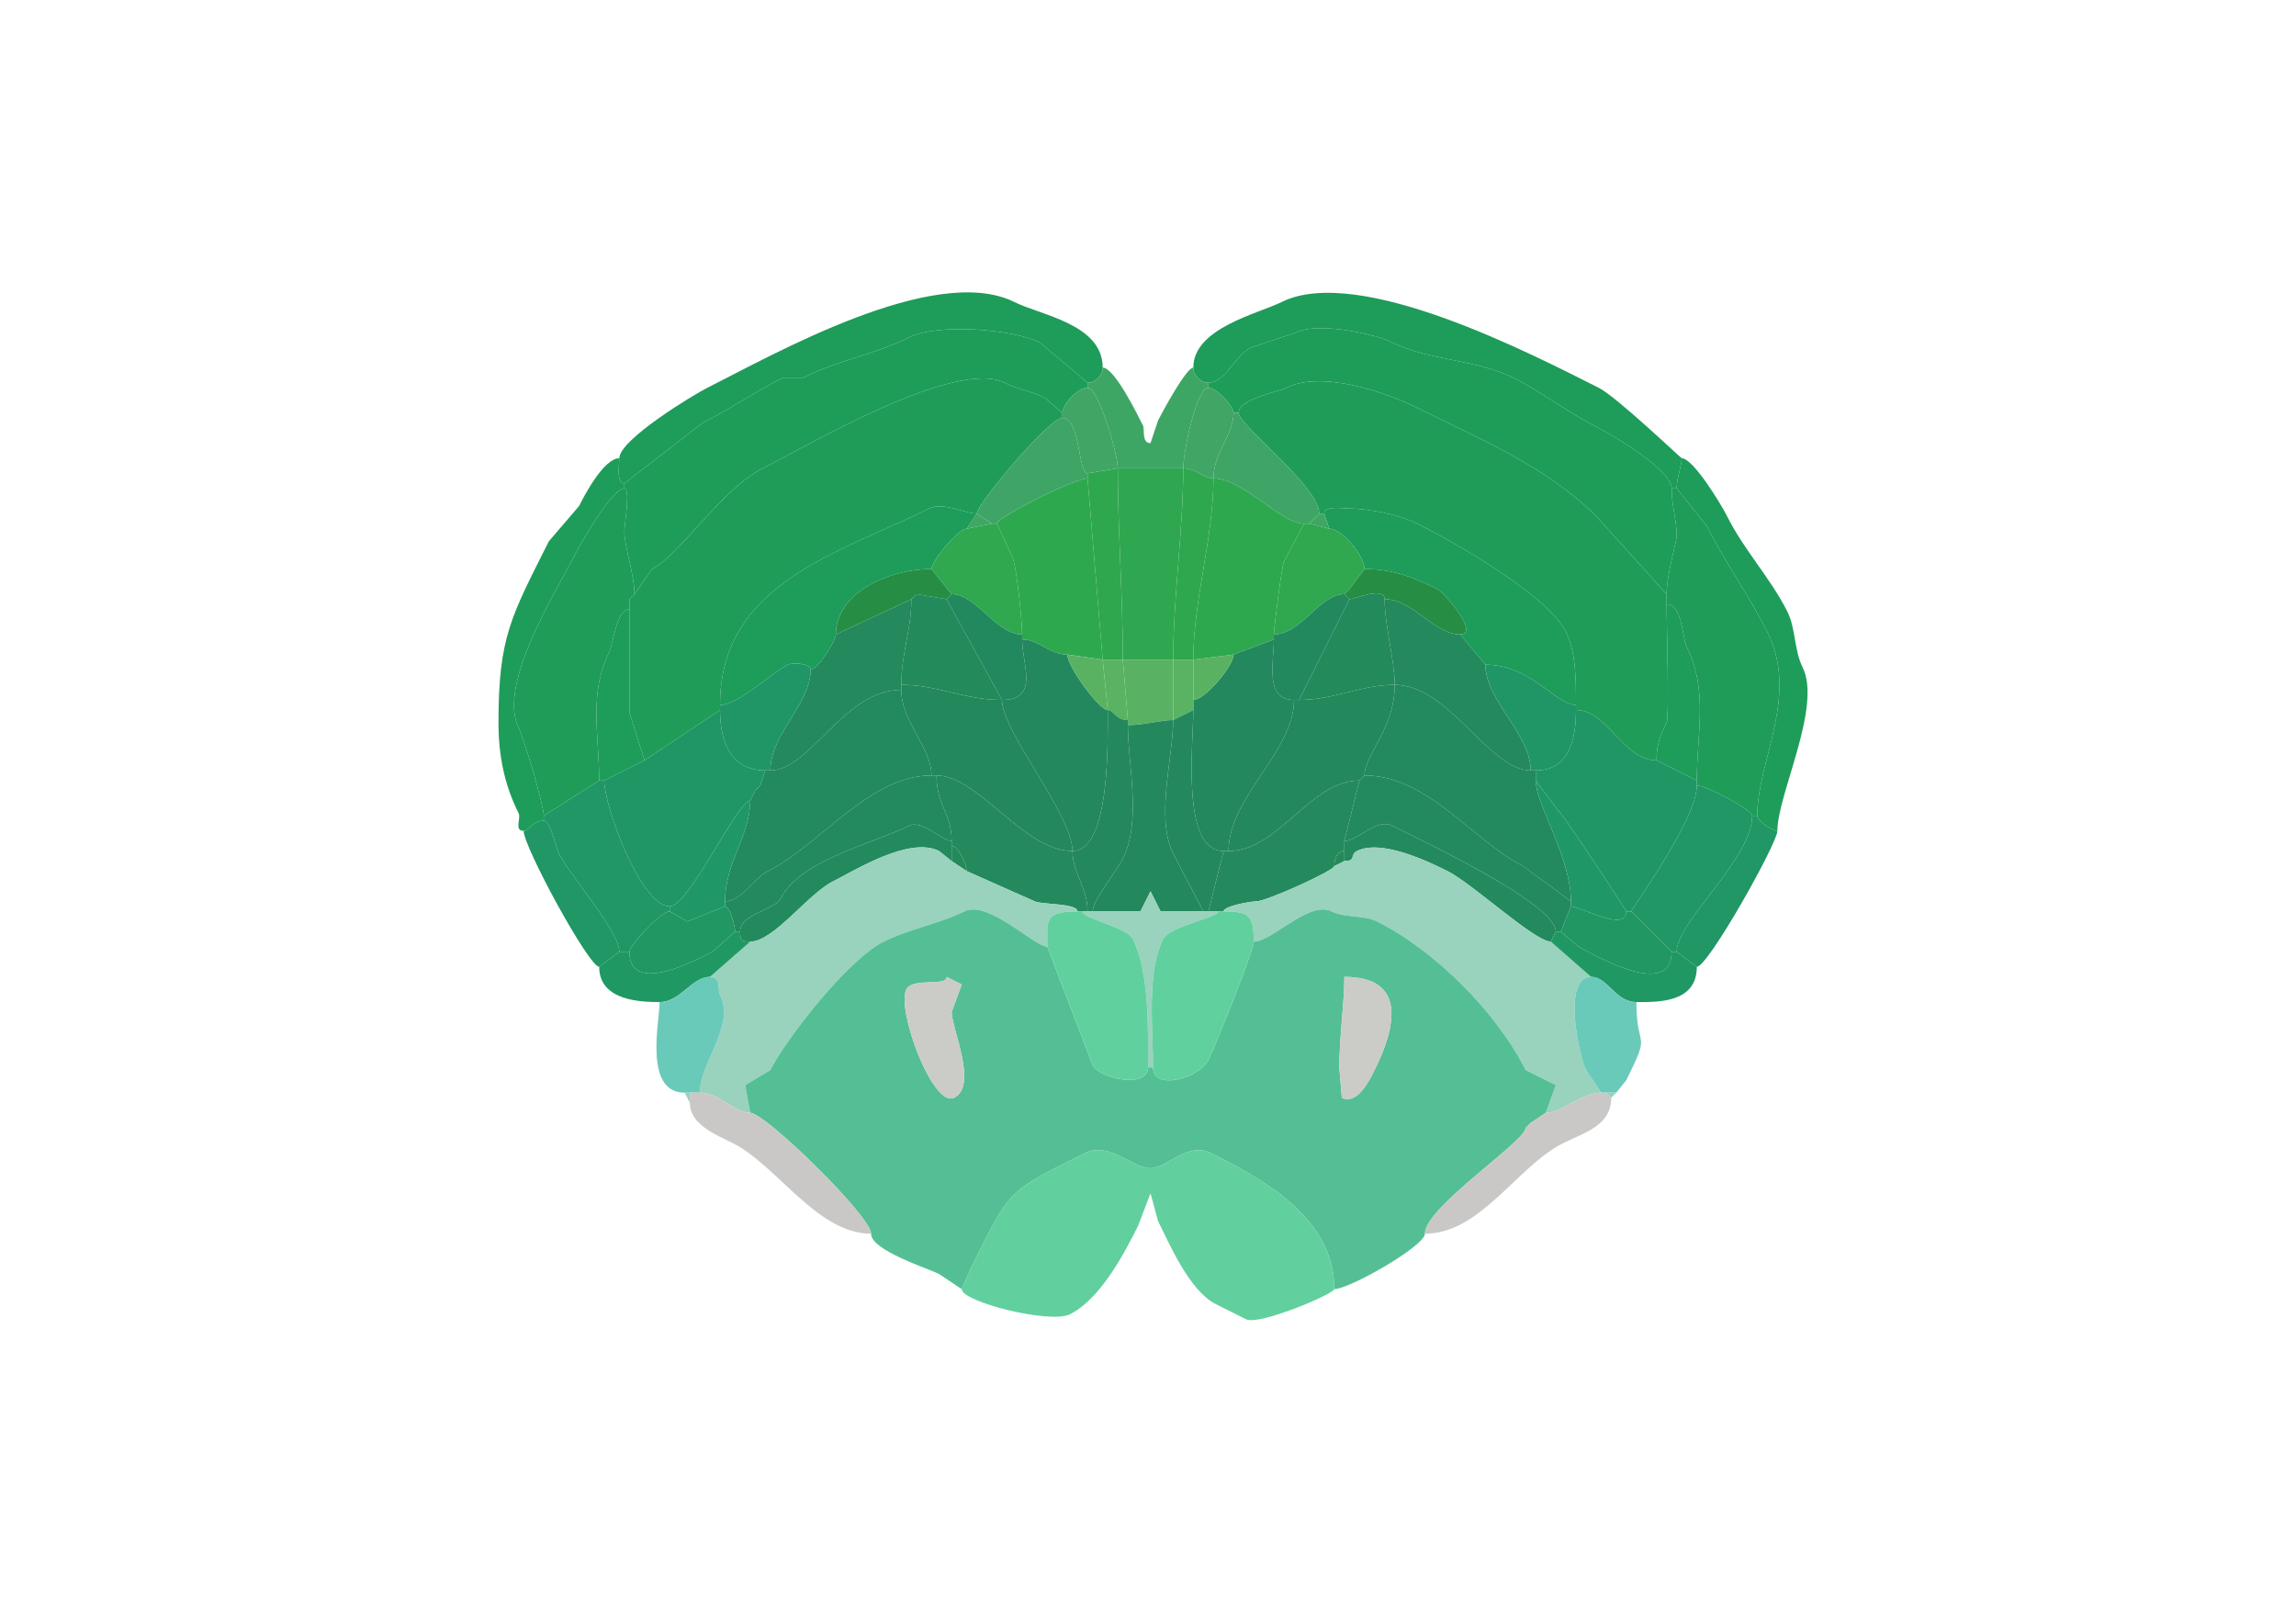 <svg xmlns="http://www.w3.org/2000/svg" viewBox="0 0 456 320"><path fill="#1E9C59" id="MOs1" d="M123 91c0 1.234-.643 5 1 5l15.5-12c5.452-2.726 10.534-6.267 16-9h4c6.822-3.411 14.233-4.616 21-8 5.696-2.848 20.717-1.642 26 1l9.5 8c1.658 0 3-1.46 3-3 0-8.639-12.295-10.398-17.5-13-15.828-7.914-48.105 10.553-61 17-2.702 1.35-17.5 10.302-17.5 14ZM332 97h1c0-2.124 1-4.436 1-6-.137 0-13.009-12.254-16.5-14-12.73-6.365-47.622-24.689-63-17-4.511 2.255-17.5 5.136-17.5 13 0 1.54 1.342 3 3 3 3.318 0 5.265-5.383 8.5-7l9-3c4.247-2.124 15.637.318 19 2 7.268 3.634 16.721 3.36 24 7 5.862 2.931 11.045 7.023 17 10 2.653 1.326 14.5 8.295 14.5 12Z"/><path fill="#1E9D58" id="MOs2/3" d="M124 97c1.274 0 0 7.277 0 8.5 0 3.118 2 8.513 2 12.5l3.5-5c5.531-2.765 13.734-15.867 22-20 8.33-4.165 38.183-21.909 48-17 2.57 1.285 5.39 1.695 8 3l3.5 3c0-1.661 3.008-5 5-5v-1l-9.5-8c-5.283-2.642-20.304-3.848-26-1-6.767 3.384-14.178 4.589-21 8h-4c-5.466 2.733-10.548 6.274-16 9L124 96v1ZM332 97c0 3.359 1 6.282 1 9.5 0 1.045-2 7.57-2 11.5l-14-15.5c-10.017-10.017-23.598-15.55-35.5-21.5-6.063-3.032-18.957-7.522-26-4-1.808.904-9.5 2.198-9.5 5h-1c0-1.26-3.346-5-5-5v-1c3.318 0 5.265-5.383 8.5-7l9-3c4.247-2.124 15.637.318 19 2 7.268 3.634 16.721 3.36 24 7 5.862 2.931 11.045 7.023 17 10 2.653 1.326 14.5 8.295 14.5 12Z"/><path fill="#3EA665" id="ACAd1" d="M222 93h13c0-3.17 2.611-16 5-16v-1c-1.658 0-3-1.46-3-3-1.4 0-6.198 8.896-7 10.5l-1.5 4.5c-1.816 0-1.117-2.734-1.5-3.5-.996-1.992-5.645-11.5-8-11.5 0 1.54-1.342 3-3 3v1c2.16 0 6 13.183 6 16Z"/><path fill="#1F9D58" id="MOs5" d="m143 141-15 10-3-9.5V119l1-1 3.5-5c5.531-2.765 13.734-15.867 22-20 8.33-4.165 38.183-21.909 48-17 2.57 1.285 5.39 1.695 8 3l3.5 3v1c-2.672 0-17 17.157-17 19-2.231 0-6.728-2.386-9.5-1-17.469 8.735-41.5 14.69-41.5 39v1ZM313 141c6.22 0 9.391 10 16 10 0-3.108.737-4.973 2-7.5.562-1.124 0-19.417 0-23.5v-2l-14-15.5c-10.017-10.017-23.598-15.55-35.5-21.5-6.063-3.032-18.957-7.522-26-4-1.808.904-9.5 2.198-9.5 5 0 2.43 16 14.568 16 20h1c0-1.643 3.765-1 5-1 3.96 0 10.085 1.293 13.5 3 7.097 3.548 25.831 14.161 29.5 21.5 2.022 4.045 2 9.617 2 14.5v1Z"/><path fill="#40A565" id="ACAd2/3" d="m222 93-6 1c-1.915 0-1.395-11-5-11v-1c0-1.661 3.008-5 5-5 2.16 0 6 13.183 6 16ZM235 93c2.483 0 4.026 2 6 2 0-5.007 4-8.705 4-13 0-1.26-3.346-5-5-5-2.389 0-5 12.83-5 16Z"/><path fill="#3EA566" id="ACAd5" d="M259 104h1l2-2c0-5.432-16-17.57-16-20h-1c0 4.295-4 7.993-4 13 5.896 0 13.408 9 18 9ZM197 104h1c0-1.269 15.37-9 18-9v-1c-1.915 0-1.395-11-5-11-2.672 0-17 17.157-17 19l3 2Z"/><path fill="#1E9D5A" id="MOp1" d="M108 163c-2.424 0-2.76 2-4 2-1.951 0-.477-2.454-1-3.5-2.765-5.53-4-11.291-4-18 0-17.081 2.539-21.078 10-36l6-7c1.009-2.019 4.908-9.5 8-9.5 0 1.234-.643 5 1 5v1c-2.514 0-8.886 11.272-10 13.5-3.244 6.488-15.309 25.382-11 34 1.108 2.215 5 15.475 5 17.5v1ZM349 162c0 .966 2.886 3 4 3 0-7.239 8.915-24.67 5-32.5-1.666-3.333-1.358-7.716-3-11-3.325-6.651-8.624-12.247-12-19-1.222-2.443-6.744-11.5-9-11.5 0 1.564-1 3.876-1 6l6 7.5c3.607 7.214 8.428 13.855 12 21 6.412 12.824-2 25.493-2 36.5Z"/><path fill="#2FA750" id="PL1" d="M223 131h10c0-12.138 2-25.836 2-38h-13c0 12.509 1 25.041 1 38Z"/><path fill="#2FA74F" id="PL2/3" d="M219 131h4c0-12.959-1-25.491-1-38l-6 1v1l3 36ZM233 131h4c0-11.896 4-24.14 4-36-1.974 0-3.517-2-6-2 0 12.164-2 25.862-2 38Z"/><path fill="#2EA84F" id="PL5" d="m212 130 7 1-3-36c-2.63 0-18 7.731-18 9l3 6.5c.951 1.902 2 12.992 2 15.5v1c3.391 0 5.353 3 9 3ZM245 130l-8 1c0-11.896 4-24.14 4-36 5.896 0 13.408 9 18 9l-4 7.5c-.427.854-2 13.408-2 14.5v1l-8 3Z"/><path fill="#1F9C58" id="MOp2/3" d="m119 155-11 7c0-2.025-3.892-15.285-5-17.5-4.309-8.618 7.756-27.512 11-34 1.114-2.228 7.486-13.5 10-13.5 1.274 0 0 7.277 0 8.5 0 3.118 2 8.513 2 12.5l-1 1v2c-2.621 0-3.179 6.858-4 8.5-4.116 8.232-2 16.42-2 25.5ZM348 162h1c0-11.007 8.412-23.676 2-36.5-3.572-7.145-8.393-13.786-12-21l-6-7.5h-1c0 3.359 1 6.282 1 9.5 0 1.045-2 7.57-2 11.5v2c3.135 0 3.104 6.709 4 8.5 4.297 8.593 2 17.105 2 26.5v1c2.052 0 11 4.914 11 6Z"/><path fill="#1D9C5A" id="MOs6a" d="M161 133c0-1.22-3.492-1.504-4.5-1-3.335 1.667-9.882 8-13.5 8 0-24.31 24.031-30.265 41.5-39 2.772-1.386 7.269 1 9.5 1l-2 3c-1.782 0-7 6.482-7 8-8.556 0-19 4.756-19 13 0 1.294-3.609 7-5 7ZM295 132c9.058 0 13.991 8 18 8 0-4.883.022-10.455-2-14.5-3.669-7.339-22.403-17.952-29.5-21.5-3.415-1.707-9.54-3-13.5-3-1.235 0-5-.643-5 1l1 3c2.628 0 7 5.484 7 8 5.573 0 9.934 1.717 14.5 4 1.429.715 8.473 9 4.5 9l5 6Z"/><path fill="#3FA664" id="ACAd6a" d="m197 104-5 1 2-3 3 2ZM260 104l4 1-1-3h-1l-2 2Z"/><path fill="#2FA850" id="PL6a" d="M189 118c4.995 0 8.742 8 14 8 0-2.508-1.049-13.598-2-15.5l-3-6.5h-1l-5 1c-1.782 0-7 6.482-7 8l4 5ZM267 118c-4.994 0-8.542 8-14 8 0-1.092 1.573-13.646 2-14.5l4-7.5h1l4 1c2.628 0 7 5.484 7 8l-3 4-1 1Z"/><path fill="#268E44" id="FRP6a" d="m181 119-15 7c0-8.244 10.444-13 19-13l4 5-1 1-6-1-1 1ZM275 119c5.642 0 9.817 7 15 7 3.973 0-3.071-8.285-4.5-9-4.566-2.283-8.927-4-14.5-4l-3 4-1 1 1 1c.969 0 7-2.614 7 0Z"/><path fill="#22885E" id="ORBm6a" d="m268 117-1 1 1-1Z"/><path fill="#1E9D58" id="MOs2/3" d="m126 118-1 1 1-1Z"/><path fill="#24895D" id="ORBl6a" d="m182 118-1 1 1-1Z"/><path fill="#238A5C" id="ORBvl6a" d="M179 136c7.24 0 12.415 3 20 3l-11-20-6-1-1 1c0 6.229-2 10.664-2 17Z"/><path fill="#22885E" id="ORBm6a" d="M203 127c0 4.927 3.498 12-4 12l-11-20 1-1c4.995 0 8.742 8 14 8v1ZM257 139h1l10-20-1-1c-4.994 0-8.542 8-14 8v1c0 4.508-1.901 12 4 12Z"/><path fill="#238A5C" id="ORBvl6a" d="M277 136c-6.791 0-11.911 3-19 3l10-20c.969 0 7-2.614 7 0 0 5.257 2 12.145 2 17Z"/><path fill="#24895D" id="ORBl6a" d="M179 137c-11.434 0-18.09 16-26 16 0-7.237 8-13.161 8-20 1.391 0 5-5.706 5-7l15-7c0 6.229-2 10.664-2 17v1ZM277 136c10.806 0 18.721 17 27 17 0-7.219-9-13.9-9-21l-5-6c-5.183 0-9.358-7-15-7 0 5.257 2 12.145 2 17Z"/><path fill="#1E9C5A" id="MOp5" d="m329 151 8 4c0-9.395 2.297-17.907-2-26.5-.896-1.791-.865-8.5-4-8.5 0 4.083.562 22.376 0 23.5-1.263 2.527-2 4.392-2 7.5ZM119 155h1l8-4-3-9.5V121c-2.621 0-3.179 6.858-4 8.5-4.116 8.232-2 16.42-2 25.5Z"/><path fill="#23885E" id="ORBm5" d="M220 141c0 5.902.559 28-7 28 0-7.194-14-23.693-14-30 7.498 0 4-7.073 4-12 3.391 0 5.353 3 9 3 0 2.414 6.328 11 8 11ZM243 169h1c0-10.727 13-19.719 13-30-5.901 0-4-7.492-4-12l-8 3c0 2.172-5.677 9-8 9v2c0 6.779-2.496 28 6 28Z"/><path fill="#59B262" id="ILA5" d="m219 131 1 10c-1.672 0-8-8.586-8-11l7 1ZM237 131v8c2.323 0 8-6.828 8-9l-8 1Z"/><path fill="#59B362" id="ILA2/3" d="M220 141c1.24 0 1.576 2 4 2l-1-12h-4l1 10Z"/><path fill="#59B263" id="ILA1" d="M233 143c-2.389 0-5.987 1-9 1v-1l-1-12h10v12Z"/><path fill="#59B362" id="ILA2/3" d="m237 141-4 2v-12h4v10Z"/><path fill="#209666" id="AId6a" d="M152 153h1c0-7.237 8-13.161 8-20 0-1.22-3.492-1.504-4.5-1-3.335 1.667-9.882 8-13.5 8v1c0 6.167 2.079 12 9 12ZM304 153h1c6.704 0 8-6.282 8-12v-1c-4.009 0-8.942-8-18-8 0 7.1 9 13.781 9 21Z"/><path fill="#23885C" id="ORBvl5" d="M186 154c8.345 0 17.275 15 27 15 0-7.194-14-23.693-14-30-7.585 0-12.76-3-20-3v1c0 6.431 6 11.346 6 17h1ZM270 155c-9.845 0-16.043 14-26 14 0-10.727 13-19.719 13-30h1c7.089 0 12.209-3 19-3 0 8.729-6 13.822-6 18l-1 1Z"/><path fill="#228A5D" id="ORBl5" d="M305 155c0 4.736 7 15.257 7 24l-9.5-7c-9.894-4.947-18.917-18-31.5-18 0-4.178 6-9.271 6-18 10.806 0 18.721 17 27 17h1v2ZM149 159c0 6.938-5 12.263-5 20 3.274 0 5.711-4.605 8.5-6 10.481-5.24 20.07-19 32.5-19 0-5.654-6-10.569-6-17-11.434 0-18.09 16-26 16h-1l-1 3-1 1-1 2Z"/><path fill="#209665" id="AId5" d="M149 159c-2.512 0-12.18 21-16 21-5.678 0-13-19.798-13-25l8-4 15-10c0 6.167 2.079 12 9 12l-1 3-1 1-1 2Z"/><path fill="#24885D" id="ORBm2/3" d="M216 181h1c0-2.223 4.626-7.753 6-10.5 3.785-7.57 1-18.463 1-26.5v-1c-2.424 0-2.76-2-4-2 0 5.902.559 28-7 28 0 4.261 3 7.314 3 12ZM239 181h1l3-12c-8.496 0-6-21.221-6-28l-4 2c0 7.303-3.543 19.414 0 26.5l6 11.5Z"/><path fill="#209665" id="AId5" d="M323 181h1c0-.576 13-18.139 13-25v-1l-8-4c-6.609 0-9.78-10-16-10 0 5.718-1.296 12-8 12v2l4.5 6c1.625 1.625 13.5 19.834 13.5 20Z"/><path fill="#23895D" id="ORBm1" d="M217 181h9.5l2-4 2 4h8.5l-6-11.5c-3.543-7.086 0-19.197 0-26.5-2.389 0-5.987 1-9 1 0 8.037 2.785 18.93-1 26.5-1.374 2.747-6 8.277-6 10.5Z"/><path fill="#238A5E" id="ORBl2/3" d="M146 185h1c0-3.576 6.897-4.295 8-6.5 3.854-7.707 18.325-10.913 25.5-14.5 2.657-1.329 6.408 3 8.5 3 0-5.603-3-6.958-3-13h-1c-12.43 0-22.019 13.76-32.5 19-2.789 1.395-5.226 6-8.5 6v1c1.014 0 2 3.959 2 5Z"/><path fill="#248A5D" id="ORBvl2/3" d="M215 181h1c0-4.686-3-7.739-3-12-9.725 0-18.655-15-27-15 0 6.042 3 7.397 3 13v1c1.477 0 3 3.924 3 5l13.5 6c1.324.662 8.5.353 8.5 2h1ZM271 154l-1 1 1-1Z"/><path fill="#238A5E" id="ORBl2/3" d="M309 185h1l2-5v-1l-9.5-7c-9.894-4.947-18.917-18-31.5-18l-1 1-3 12c2.842 0 6.233-4.633 9.5-3 5.062 2.531 32.5 15.384 32.5 21Z"/><path fill="#209765" id="AId2/3" d="M123 189h2c0-1.158 6.162-8 8-8v-1c-5.678 0-13-19.798-13-25h-1l-11 7v1c1.325 0 2.43 5.361 3 6.5 2.196 4.392 12 15.43 12 19.5Z"/><path fill="#248A5D" id="ORBvl2/3" d="M242 181h1c0-1.043 5.353-2 6.5-2 2.018 0 15.5-6.108 15.5-7 0-1.238.423-3 2-3v-2l3-12c-9.845 0-16.043 14-26 14h-1l-3 12h2Z"/><path fill="#1F9865" id="AIv5" d="M312 180c1.869 0 11 5.246 11 1 0-.166-11.875-18.375-13.5-20l-4.5-6c0 4.736 7 15.257 7 24v1ZM151 156l-1 1 1-1Z"/><path fill="#209765" id="AId2/3" d="M332 189h1c0-5.97 15-18.477 15-27 0-1.086-8.948-6-11-6 0 6.861-13 24.424-13 25l8 8Z"/><path fill="#1F9865" id="AIv5" d="m150 157-1 2 1-2ZM144 180l-7.5 3-3.5-2v-1c3.82 0 13.488-21 16-21 0 6.938-5 12.263-5 20v1Z"/><path fill="#209764" id="AId1" d="m333 189 4 3c2.243 0 16-24.533 16-27-1.114 0-4-2.034-4-3h-1c0 8.523-15 21.03-15 27ZM123 189l-4 3c-2.048 0-15-23.797-15-27 1.24 0 1.576-2 4-2 1.325 0 2.43 5.361 3 6.5 2.196 4.392 12 15.43 12 19.5Z"/><path fill="#238A5D" id="ORBl1" d="M147 185c0 1.747.253 2 2 2 4.655 0 11.409-9.455 16.5-12 4.401-2.2 15.117-8.941 21-6l2.5 2v-4c-2.092 0-5.843-4.329-8.5-3-7.175 3.587-21.646 6.793-25.5 14.5-1.103 2.205-8 2.924-8 6.5ZM309 185l-1 2c-3.211 0-15.563-11.532-20.5-14-3.628-1.814-13.137-6.431-18-4-1.445.723-.091 2-2.5 2v-4c2.842 0 6.233-4.633 9.5-3 5.062 2.531 32.5 15.384 32.5 21Z"/><path fill="#248A5B" id="ORBvl1" d="m189 171 3 2c0-1.076-1.523-5-3-5v3Z"/><path fill="#99D2BD" id="OLF" d="M139 217c3.804 0 6.885 4 10 4l-1-5.5 5-3c2.949-5.899 15.261-21.88 22.5-25.5 5.103-2.552 10.976-3.488 16-6 4.733-2.366 13.965 7 16.5 7 0-5.285-.676-7 6-7 0-1.647-7.176-1.338-8.5-2l-13.5-6-3-2-2.5-2c-5.883-2.941-16.599 3.8-21 6-5.091 2.545-11.845 12-16.5 12l-8 7c2.341 0 1.421 2.342 2 3.5 3.119 6.238-4 13.5-4 19.5Z"/><path fill="#248A5B" id="ORBvl1" d="m267 171-2 1c0-1.238.423-3 2-3v2Z"/><path fill="#99D2BD" id="OLF" d="M318 217c-4.046 0-7.722 4-11 4l2-5.5-6-3c-5.76-11.52-18.09-23.795-29.5-29.5-2.7-1.35-6.263-.631-9-2-4.479-2.24-11.827 6-15.5 6 0-5.173-.827-6-6-6 0-1.043 5.353-2 6.5-2 2.018 0 15.5-6.108 15.5-7l2-1c2.409 0 1.055-1.277 2.5-2 4.863-2.431 14.372 2.186 18 4 4.937 2.468 17.289 14 20.5 14l8 7c-5.792 0-2.428 15.645-1 18.5l3 4.5ZM228 212h1c0-7.938-1.326-18.848 2-25.5 1.278-2.555 11-4.344 11-5.5h-11.5l-2-4-2 4H215c0 1.484 8.77 3.04 10 5.5 3.298 6.596 3 17.72 3 25.5Z"/><path fill="#219764" id="AIv2/3" d="m146 185-4.5 4c-2.71 1.355-16.5 8.984-16.5 0 0-1.158 6.162-8 8-8l3.5 2 7.5-3c1.014 0 2 3.959 2 5ZM310 185l3.5 3c2.043 1.022 18.5 10.909 18.5 1l-8-8h-1c0 4.246-9.131-1-11-1l-2 5Z"/><path fill="#54BF94" id="AON" fill-rule="evenodd" d="M267 194c0 5.383-1 11.809-1 18l.5 6c3.104 1.552 5.579-3.659 6.5-5.5 4.195-8.39 6.537-18.5-6-18.5m-79 0c0 2.012-6.773.046-8 2.5-1.988 3.976 5.269 23.615 9.5 21.5 4.773-2.386-.5-13.813-.5-17l2-5.5-3-1.5m3 62 2-4.5c7.776-15.552 6.946-14.723 22.5-22.5 4.785-2.392 9.34 3 13 3 3.312 0 7.326-5.337 12-3 10.477 5.238 24.5 12.922 24.5 27 3.054 0 18-8.565 18-11 0-5.25 20-18.36 20-21l1-1 3-2 2-5.5-6-3c-5.76-11.52-18.09-23.795-29.5-29.5-2.7-1.35-6.263-.631-9-2-4.479-2.24-11.827 6-15.5 6 0 1.8-7.673 20.847-9 23.5-1.798 3.597-11 6.226-11 1.5h-1c0 4.233-9.607 2.286-11-.5l-9-23.5c-2.535 0-11.767-9.366-16.5-7-5.024 2.512-10.897 3.448-16 6-7.239 3.62-19.551 19.601-22.5 25.5l-5 3 1 5.5c2.976 0 24 20.535 24 24 0 3.322 11.189 6.845 13.5 8l4.5 3Z"/><path fill="#61D09F" id="TTd" d="m208 188 9 23.5c1.393 2.786 11 4.733 11 .5 0-7.78.298-18.904-3-25.5-1.23-2.46-10-4.016-10-5.5h-1c-6.676 0-6 1.715-6 7ZM249 187c0 1.8-7.673 20.847-9 23.5-1.798 3.597-11 6.226-11 1.5 0-7.938-1.326-18.848 2-25.5 1.278-2.555 11-4.344 11-5.5h1c5.173 0 6 .827 6 6Z"/><path fill="#209864" id="AIv1" d="M141 194c-3.63 0-5.841 5-10 5-3.642 0-12-.208-12-7l4-3h2c0 8.984 13.79 1.355 16.5 0l4.5-4h1c0 1.747.253 2 2 2l-8 7ZM316 194c3.318 0 4.802 5 9 5 4.083 0 12 .27 12-7l-4-3h-1c0 9.909-16.457.022-18.5-1l-3.5-3h-1l-1 2 8 7Z"/><path fill="#6ACAB9" id="PIR" d="M137 217h2c0-6 7.119-13.262 4-19.5-.579-1.158.341-3.5-2-3.5-3.63 0-5.841 5-10 5 0 3.855-3.244 18 5 18h1Z"/><path fill="#CBCBC7" id="aco" d="M188 194c0 2.012-6.773.046-8 2.5-1.988 3.976 5.269 23.615 9.5 21.5 4.773-2.386-.5-13.813-.5-17l2-5.5-3-1.5ZM267 194c0 5.383-1 11.809-1 18l.5 6c3.104 1.552 5.579-3.659 6.5-5.5 4.195-8.39 6.537-18.5-6-18.5Z"/><path fill="#6ACAB9" id="PIR" d="M319 217h2l2-2.5c5.077-10.155 2-5.609 2-15.5-4.198 0-5.682-5-9-5-5.792 0-2.428 15.645-1 18.5l3 4.5h1Z"/><path fill="#99D2BD" id="OLF" d="M137 217v2l-1-2h1Z"/><path fill="#CAC8C7" id="lot" d="M149 221c2.976 0 24 20.535 24 24-10.75 0-18.654-13.577-27.5-18-3.336-1.668-8.5-3.691-8.5-8v-2h2c3.804 0 6.885 4 10 4ZM303 224c0 2.64-20 15.75-20 21 11.101 0 18.237-13.369 27.5-18 4.211-2.105 9.5-3.449 9.5-9l-1-1h-1c-4.046 0-7.722 4-11 4l-3 2-1 1Z"/><path fill="#99D2BD" id="OLF" d="m321 217-1 1-1-1h2ZM304 223l-1 1 1-1Z"/><path fill="#62CF9E" id="TTv" d="M191 256c0 2.554 17.573 6.964 21.5 5 6.116-3.058 10.917-12.335 13.5-17.5l2.5-6.5 1.5 5.5c2.279 4.558 6.227 13.863 11.5 16.5l6 3c2.568 1.284 17.5-5.064 17.5-6 0-14.078-14.023-21.762-24.5-27-4.674-2.337-8.688 3-12 3-3.66 0-8.215-5.392-13-3-15.554 7.777-14.724 6.948-22.5 22.5l-2 4.5Z"/></svg>